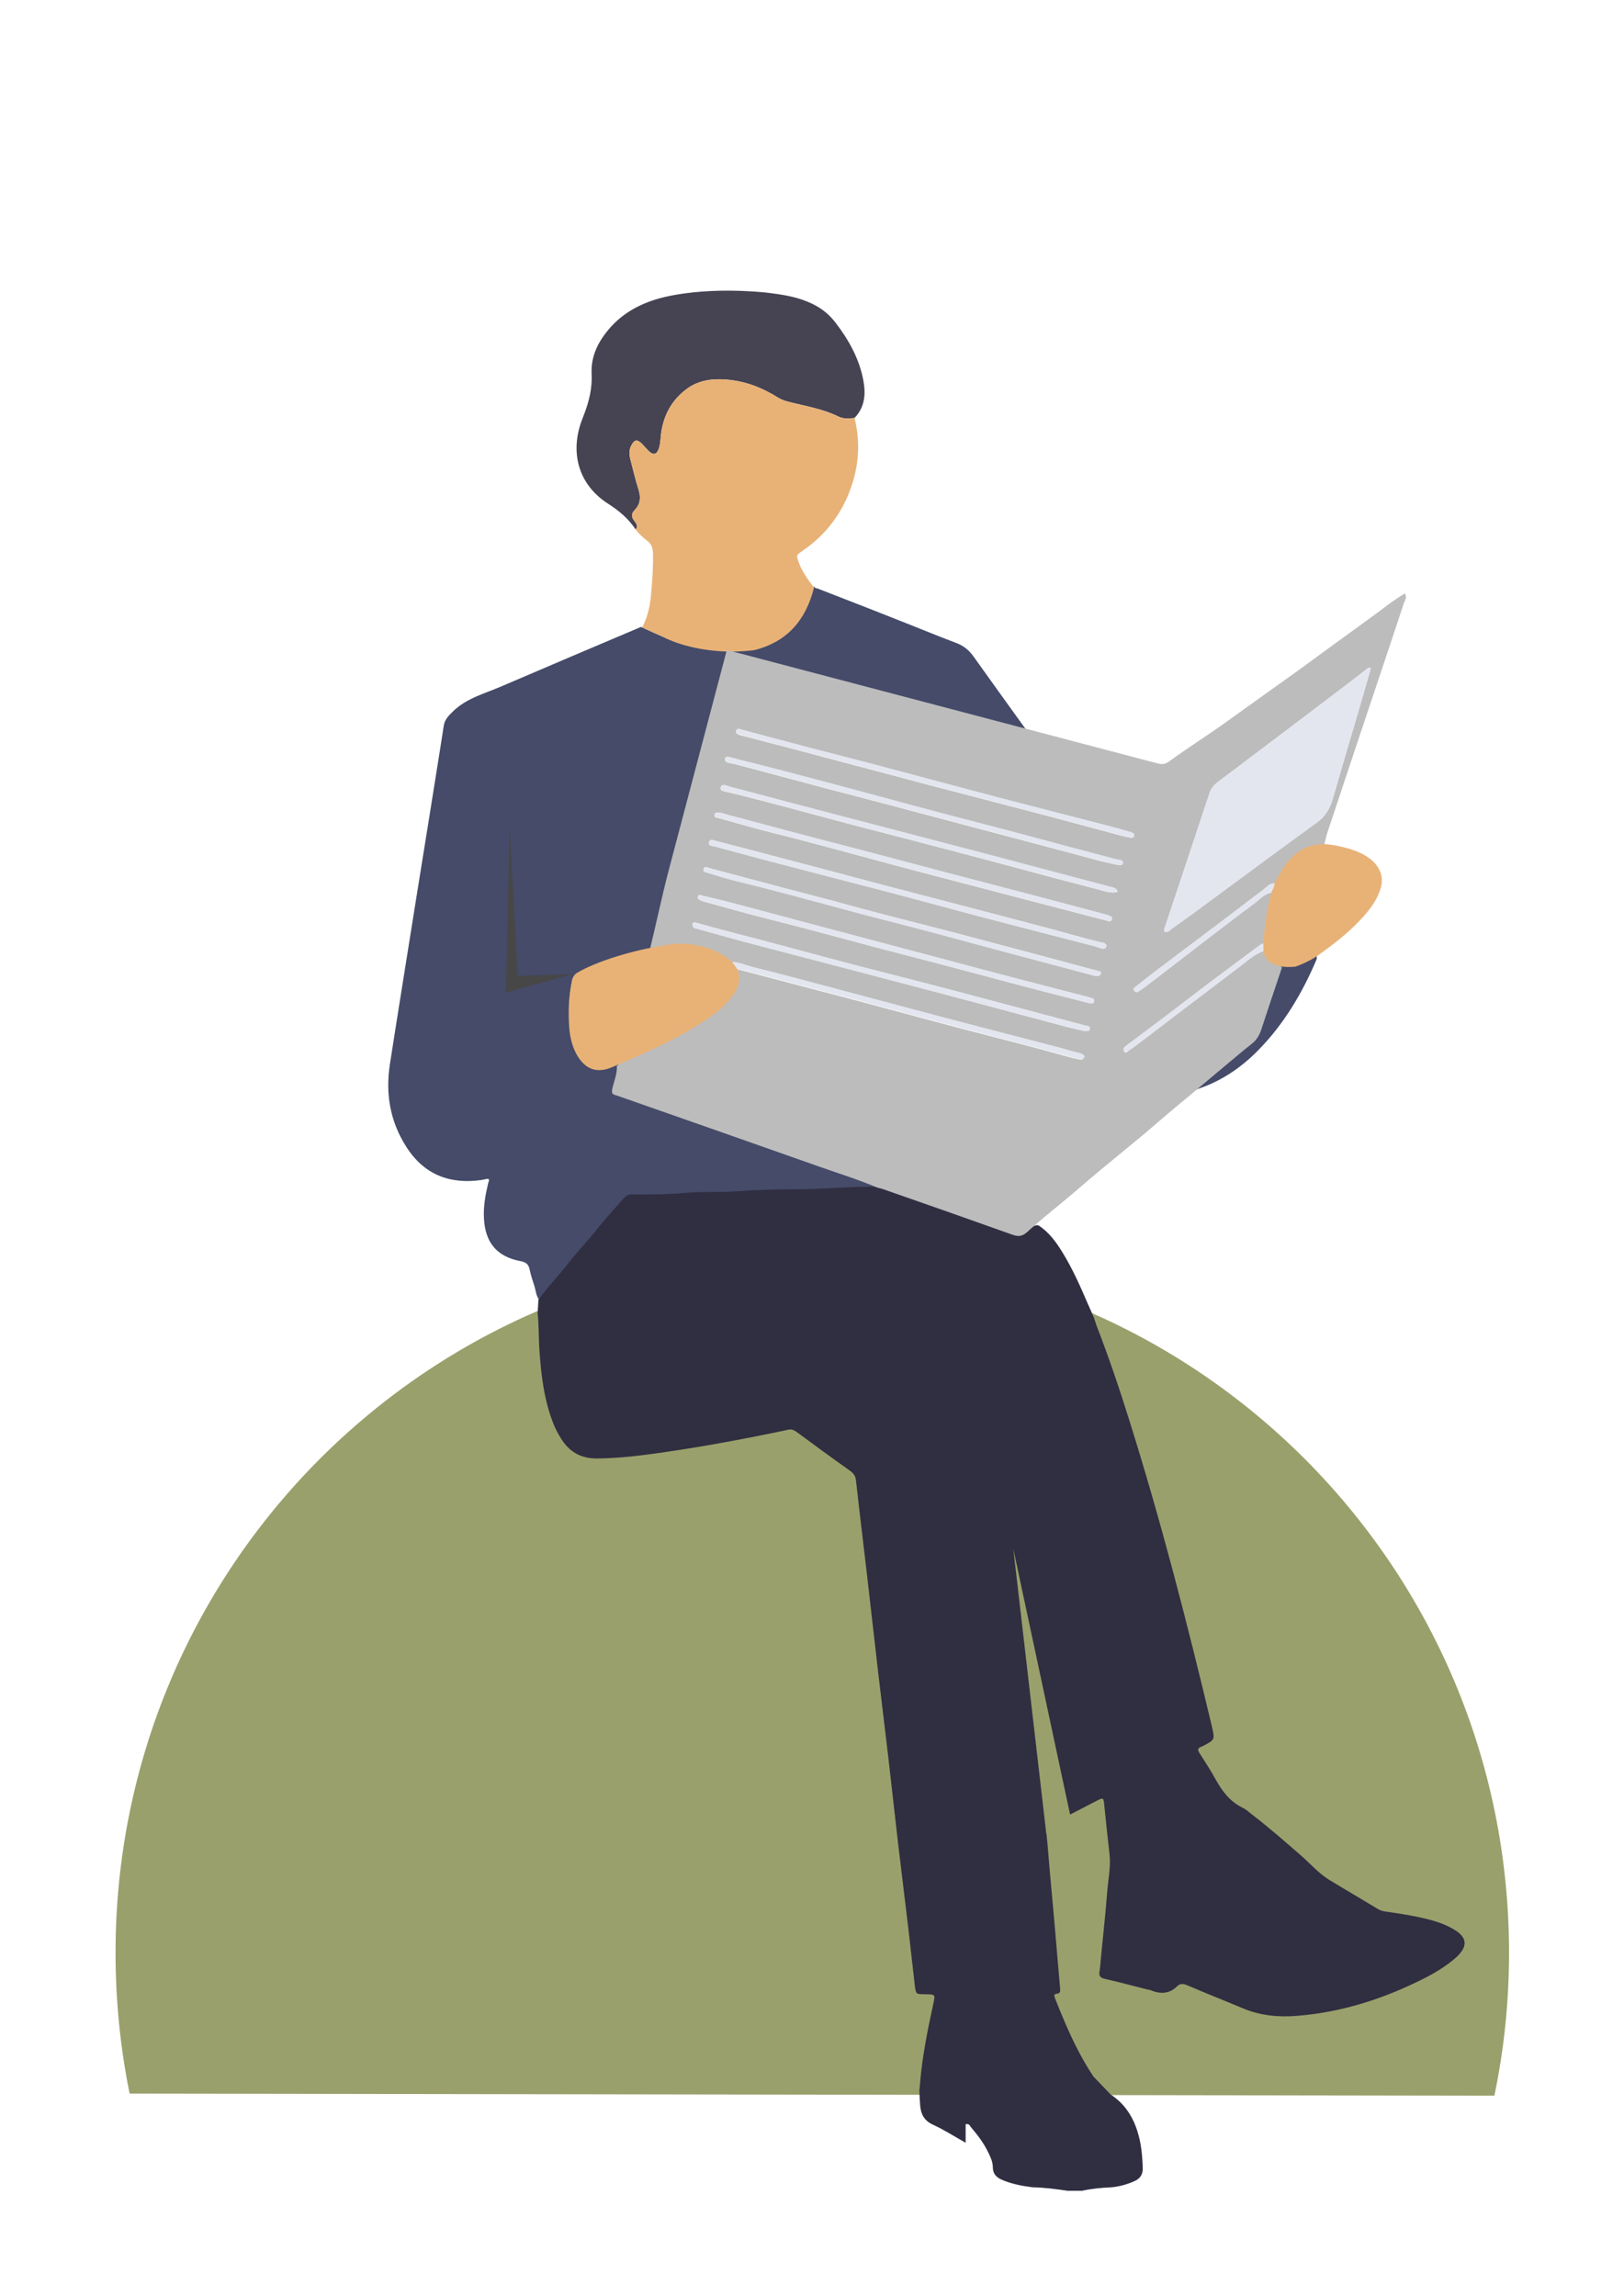 <?xml version="1.0" encoding="UTF-8"?> <!-- Generator: Adobe Illustrator 24.0.3, SVG Export Plug-In . SVG Version: 6.00 Build 0) --> <svg xmlns="http://www.w3.org/2000/svg" xmlns:xlink="http://www.w3.org/1999/xlink" version="1.1" id="Calque_1" x="0px" y="0px" width="841.9px" height="1190.6px" viewBox="0 0 841.9 1190.6" style="enable-background:new 0 0 841.9 1190.6;" xml:space="preserve"> <style type="text/css"> .st0{fill:#9AA06B;} .st1{fill:#454B69;stroke:#454B69;stroke-miterlimit:10;} .st2{fill:#302E41;} .st3{fill:#464353;} .st4{fill:#E8B277;} .st5{fill:#BCBCBC;} .st6{fill:#E3E6EF;} .st7{fill:#474747;} </style> <g> <path class="st0" d="M774.7,1086.6c5-23.9,7.6-48.7,7.6-74.1c0-199.9-161.7-362-361.2-362s-361.2,162.1-361.2,362 c0,25,2.5,49.4,7.3,73L774.7,1086.6z"></path> <g> <g> <path class="st1" d="M456.3,615.3c-13.3-0.4-26.6,1.1-40,1.2c-11.3,0-22.6,0.3-33.8,1.1c-8.8,0.6-17.6,0-26.3,0.8 c-9.2,0.9-18.5,0.8-27.7,0.8c-2,0-3.3,1-4.4,2.3c-4.6,5.3-9.5,10.5-13.8,16c-4.6,5.8-9.7,11-14.2,16.8 c-5.2,6.7-11.1,12.7-16,19.6c-1.7-2-1.8-4.7-2.5-7c-0.9-2.8-1.9-5.7-2.5-8.6c-0.6-3-2-4.3-5.1-4.9c-11.9-2.2-17.9-9.2-18.6-21.4 c-0.4-6.2,0.7-12.2,2.1-18.2c0.2-0.9,0.8-1.7,0.3-2.8c-1.4-0.6-2.7,0.1-4.1,0.3c-16.5,2.4-29.8-2.8-38.8-17.2 c-8.2-12.9-10.6-27.1-8.3-42.1c4.5-29,9.2-58,13.8-87c4.3-26.7,8.6-53.4,12.8-80c0.4-2.8,0.9-5.6,1.3-8.4 c0.4-3.1,2.3-5.1,4.6-7.3c6.9-6.8,16-9.1,24.4-12.7c24.2-10.4,48.5-20.7,72.8-31c3.7,1.7,7.4,3.4,11.1,5 c11,4.7,25.3,6.9,37.1,7.8c-1.1,5.5-6.6,10.9-7.6,16.4c-0.3,0.7-0.6,1.4-0.8,2.1c-8.2,31.9-16.4,63.7-24.6,95.6 c-3.2,12.4-6.8,27.3-9.9,39.7c-1,0.3-2.1,0.7-3.1,1c-12.1,2.9-22.4,5.8-33.6,11.3c-2.2,1.1-4.2,1-4.7,3.4 c-1.7,8.1-2,16.2-1.4,24.3c0.4,4.9,1.5,9.9,4.1,14.3c4.1,7.2,10,9.4,17.7,6.3c1.5-0.6,2.9-1.1,4.6-0.8c0.2,4.2-1.5,8-2.4,12 c-0.4,1.7-0.3,2.7,1.6,3.2c0.9,0.2,1.8,0.6,2.7,0.9c34.1,12,68.2,23.9,102.2,35.9C435.7,607.8,446.2,611.1,456.3,615.3z"></path> <path class="st1" d="M534.9,383.1c-0.8,1.7-2.2,1-3.3,0.8c-22.1-4-44.1-8.1-66.2-12.3c-2.1-0.4-4.2-1.2-6.3-1.8 c-0.7-1-1.9-1.1-2.8-1.5c-12.9-5.2-25.9-10.3-38.8-15.5c-11.5-4.6-26.6-9.8-38.1-14.4c2.1-1.8,8.6-0.7,11-1.3 c17.2-4.3,26.8-15.7,31-32.4c0.2,0,0.5,0,0.7,0.2c0.3,0.5,0.8,0.7,1.3,0.6c13.3,5.2,26.6,10.3,39.9,15.6 c10.8,4.2,21.5,8.7,32.4,12.8c3.7,1.4,6.4,3.7,8.6,6.8c9.1,12.8,18.3,25.5,27.5,38.3C532.8,380.4,533.8,381.8,534.9,383.1z"></path> <path class="st1" d="M663.6,498.8c2.3,0,4.7,0,7,0c1.4,0,2.9,0,4-0.9c2.2-1.8,4.8-1.9,7.5-1.9c0,0.5,0.1,1-0.1,1.4 c-7.3,17.2-16.7,33.1-29.8,46.5c-9.6,9.9-20.8,17.2-34.1,21.1c-1-0.3-1.4-0.6-0.3-1.4c5.4-4.5,10.8-9.1,16.2-13.6 c4.6-3.8,9.1-7.8,13.8-11.4c2.6-2,4.1-4.5,5.1-7.6C656.4,520.2,660,509.5,663.6,498.8z"></path> </g> <path class="st2" d="M566.8,1076.6c-6.5-9.8-11.5-20.2-16-31c-1.4-3.2-2.6-6.4-3.9-9.6c-0.5-1.2-0.6-2.2,1.1-2.3 c1.5-0.1,1.7-1.1,1.6-2.3c-1-11.3-1.9-22.5-2.9-33.8c-0.8-9.2-1.7-18.5-2.5-27.7c-0.6-6.4-1-12.8-1.7-19.2 c-0.2-2.3,0.2-3.8,2.5-4.9c8-4,15.9-8.2,23.9-12.3c2.9-1.5,3.2-1.3,3.5,1.8c0.9,8.8,1.8,17.5,2.8,26.2c0.7,6.5-0.7,12.9-1.2,19.3 c-0.9,11.6-2.2,23.2-3.3,34.7c-0.2,2.2-0.3,4.4-0.7,6.6c-0.4,2.3,0.4,3.4,2.7,3.9c7.5,1.7,14.9,3.7,22.4,5.6 c0.5,0.1,1,0.1,1.4,0.3c5,2.1,9.7,2,13.8-2.1c1.5-1.5,3.2-1.3,5.1-0.5c9.5,4.1,19.2,7.9,28.7,11.9c9,3.8,18.4,4.8,28.2,4 c23.9-1.9,46.1-9.2,67.3-20.1c4.8-2.5,9.3-5.3,13.5-8.7c1-0.8,1.9-1.6,2.8-2.5c4.9-5,4.5-9.3-1.5-13.1c-5.7-3.6-12.1-5.3-18.5-6.7 c-5.8-1.3-11.8-2.1-17.7-3c-1.6-0.2-3-0.7-4.4-1.6c-8.2-5-16.5-9.8-24.7-14.8c-5.5-3.4-9.8-8.4-14.6-12.6 c-8.4-7.3-16.8-14.7-25.7-21.5c-1.5-1.2-2.9-2.5-4.6-3.3c-6.6-3.2-10.6-8.6-14-14.7c-2.6-4.7-5.5-9.2-8.4-13.7 c-1-1.6-0.9-2.6,0.9-3.2c0.4-0.2,0.8-0.4,1.3-0.6c5.8-3.1,5.8-3.1,4.3-9.8C615.6,842,602,789.1,585.6,736.9 c-5.2-16.7-10.8-33.2-17.1-49.5c-0.5-1.3-0.9-2.7-1.3-4c-1.1-2.6-2.3-5.2-3.4-7.7c-3.9-9.1-7.9-18.1-13.1-26.5 c-3.3-5.4-7-10.4-12.4-13.9c-2.6-0.4-4,1.7-5.5,3.1c-2.3,2.2-4.4,2.5-7.5,1.4c-22.4-8-44.9-15.9-67.3-23.7 c-0.9-0.3-1.8-0.5-2.7-0.7c-13.3-0.4-26.6,1.1-40,1.2c-11.3,0-22.6,0.3-33.8,1.1c-8.8,0.6-17.6,0-26.3,0.8 c-9.2,0.9-18.5,0.8-27.7,0.8c-2,0-3.3,1-4.4,2.3c-4.6,5.3-9.5,10.5-13.8,16c-4.6,5.8-9.7,11-14.2,16.8c-5.2,6.7-11.1,12.7-16,19.6 c-0.1,2.2-0.2,4.5-0.4,6.7c0.7,6.3,0.5,12.6,0.9,18.8c0.9,13.3,2.4,26.6,7.5,39.2c1,2.5,2.3,4.8,3.7,7.1 c4.3,7,10.4,10.5,18.8,10.4c11.8-0.1,23.5-1.6,35.1-3.3c21.4-3.1,42.7-7.1,63.9-11.6c1.7-0.4,2.9,0.1,4.3,1.1 c9.2,6.8,18.5,13.6,27.8,20.2c2,1.4,2.9,3,3.1,5.4c1.7,15.4,3.6,30.9,5.4,46.3c2,17.5,4,34.9,6,52.4c1.7,14.8,3.6,29.6,5.3,44.4 c1.7,14.7,3.3,29.3,5,44c1.8,15,3.6,29.9,5.4,44.9c1.1,9.4,2.1,18.7,3.2,28.1c0.1,0.6,0.1,1.3,0.2,1.9c0.6,3.9,0.6,3.9,4.8,4 c0.2,0,0.3,0,0.5,0c5.4,0.1,5.3,0,4.2,5.1c-3,13.8-5.8,27.7-6.9,41.8l-0.3,3c0.1,2.6,0.2,5,0.4,7.5c0.3,4.7,2.1,8.2,6.8,10.3 c5.7,2.6,10.9,6,16.8,9.3c0-3.5,0-6.6,0-9.6c1.8-0.5,2.2,0.8,2.8,1.6c3.5,4.1,6.7,8.3,9,13.2c1.2,2.4,2.3,4.9,2.3,7.6 c0,3.3,1.9,5.2,4.7,6.4c5.1,2.2,10.5,3.2,16,3.9c6,0.1,12,0.9,18,1.8c2.5,0,5,0,7.5,0c5-1.1,10.1-1.6,15.2-1.8 c4.2-0.4,8.3-1.5,12.2-3.3c2.8-1.3,4.2-3.4,4.1-6.7c-0.2-6.6-0.8-13.2-2.9-19.5c-2.5-7.7-6.8-14.1-13.7-18.6L566.8,1076.6z"></path> <path class="st3" d="M397.3,151.7c7.3,0.9,14.6,1.9,21.5,4.8c5.7,2.3,10.4,5.7,14.2,10.6c7,9.1,12.5,18.9,14.6,30.3 c1.3,7.1,0.7,13.8-4.6,19.3c-2.8,0.3-5.6,0.6-8.3-0.7c-8.1-4-17-5.4-25.6-7.6c-2-0.5-3.9-1.1-5.7-2.2c-8.2-5.2-17-8.6-26.8-9.4 c-7.2-0.6-14.1,0.3-20.1,4.5c-8.7,6.2-13.1,15-14,25.5c-0.2,2.2-0.3,4.4-1.2,6.4c-1.1,2.5-2.7,2.8-4.7,0.9 c-1.4-1.3-2.6-2.8-3.9-4.1c-2.4-2.3-3.8-2.1-5.4,0.9c-1.3,2.4-1.1,4.9-0.5,7.3c1.4,5.3,2.6,10.6,4.3,15.9c1.2,4,0.8,7.4-2.1,10.4 c-1.8,1.8-1.7,3.4-0.3,5.4c0.9,1.3,2.5,2.7,0.8,4.6c-3.7-5.6-8.6-9.7-14.2-13.3c-14-8.9-19.4-23.8-14.8-39.9 c0.6-2.1,1.4-4.2,2.2-6.2c2.7-6.9,4.4-14,4-21.5c-0.4-9.3,3.7-17,9.7-23.8c6.7-7.5,15.1-12.1,24.7-14.9 C341,155,361.3,148.2,397.3,151.7z"></path> <path class="st4" d="M391,337.1c17.2-4.3,26.8-15.7,31-32.4c-3-4-6-8-7.8-12.8c-1.5-4-1.5-4,2-6.4c10.3-7.1,18.1-16.4,23.1-27.9 c5.7-13.2,7.2-26.9,3.7-40.9c-2.8,0.3-5.6,0.6-8.3-0.7c-8.1-4-17-5.4-25.6-7.6c-2-0.5-3.9-1.1-5.7-2.2c-8.2-5.2-17-8.6-26.8-9.4 c-7.2-0.6-14.1,0.3-20.1,4.5c-8.7,6.2-13.1,15-14,25.5c-0.2,2.2-0.3,4.4-1.2,6.4c-1.1,2.5-2.7,2.8-4.7,0.9 c-1.4-1.3-2.6-2.8-3.9-4.1c-2.4-2.3-3.8-2.1-5.4,0.9c-1.3,2.4-1.1,4.9-0.5,7.3c1.4,5.3,2.6,10.6,4.3,15.9c1.2,4,0.8,7.4-2.1,10.4 c-1.8,1.8-1.7,3.4-0.3,5.4c0.9,1.3,2.5,2.7,0.8,4.6c1.7,2.4,4,4.3,6.3,6.1c2.1,1.7,2.6,3.6,2.7,6.1c0.2,6.9-0.3,13.8-0.9,20.6 c-0.5,6.2-1.7,12.4-4.7,18c3.7,1.7,7.4,3.4,11.1,5C344,330.5,362.8,340.6,391,337.1z"></path> <g> <path class="st5" d="M664.9,451.2c-1.4,2.2-2.6,4.6-3.9,6.9c-1.3-0.1-2.4,0.1-3.5,1c-3,2.7-6.4,5-9.6,7.5 c-15.7,12.1-31.7,23.9-47.5,35.9c-4,3-7.9,6.2-11.8,9.2c-0.7,0.5-1.3,1-0.7,1.9s1.5,1.1,2.4,0.4c1-0.7,2.1-1.4,3.1-2.1 c10.2-7.8,20.3-15.6,30.4-23.4c8.8-6.7,17.6-13.5,26.5-20.1c2.8-2.1,5.2-5,9-5.6c-2.3,8.7-3.6,17.5-4.3,26.5 c-0.8,0.1-1.5,0.4-2.1,0.9c-8.7,6.5-17.3,12.9-26,19.4c-8,6-15.9,12.2-23.9,18.2c-6.2,4.7-12.5,9.4-18.8,14.1 c-1,0.8-2.3,1.8-1.5,3.1c1.1,1.8,2.1-0.2,3-0.7c0.8-0.4,1.6-1,2.3-1.6c8.4-6.2,16.7-12.7,25-19c10-7.6,20-15.1,29.9-22.7 c3.8-2.9,7.4-6.2,12.1-7.9c1.5,4.1,4.3,6.6,8.5,7.7c0.4,0.1,0.7,0.5,1.1,0.8c-3.6,10.7-7.2,21.4-10.7,32.1 c-1,3.1-2.5,5.6-5.1,7.6c-4.7,3.7-9.2,7.6-13.8,11.4c-5.4,4.5-10.8,9.1-16.2,13.6l-8.2,6.8c-6.9,5.7-13.5,11.6-20.4,17.3 c-6.6,5.5-13.3,10.9-19.9,16.4c-4.7,3.9-9.3,7.9-14,11.9c-5,4.2-10.1,8.4-15.2,12.6l-8.7,7.5c-2.3,2.2-4.4,2.5-7.5,1.4 c-22.4-8-44.9-15.9-67.3-23.7c-0.9-0.3-1.8-0.5-2.7-0.7c-10.1-4.3-20.6-7.5-31-11.2c-34-12-68.1-24-102.2-35.9 c-0.9-0.3-1.8-0.7-2.7-0.9c-1.9-0.5-1.9-1.5-1.6-3.2c0.9-4,2.6-7.8,2.4-12h-0.1c0.5-0.2,0.9-0.4,0.9-1c1.3-1.5,3.2-1.9,4.9-2.7 c12.3-5.2,24.3-11,35.6-18.2c6.1-3.9,12-8.1,16.5-13.8c3.4-4.3,5.2-8.9,3.2-14.4c1.1,0,2.1,0.2,3.2,0.5 c20.4,5.4,40.9,10.7,61.3,16.1c19.2,5.1,38.4,10.4,57.6,15.4c16.7,4.3,33.4,8.5,49.9,13.2c2.4,0.7,4.9,1.2,7.3,1.7 c0.9,0.2,1.5-0.4,1.8-1.2c0.2-0.7-0.3-1.2-0.9-1.4c-0.6-0.2-1.1-0.6-1.7-0.7c-3.5-0.7-7-1.9-10.4-2.8c-20-5.3-40-10.4-59.9-15.6 c-20.3-5.3-40.5-10.8-60.8-16.2c-12.2-3.3-24.5-6.7-36.8-9.6c-4.4-1-8.6-3.1-13.2-3c-8.6-7.4-18.6-8.5-29.7-8.2 c-4,0.1-7.8,2-11.7,2c3.1-12.5,6.2-27.3,9.4-39.7l30.6-116l223.6,58.9c2.3,0.6,4,0.1,5.7-1.1c10.1-7.4,20.1-13.6,30.2-20.9 c11.9-8.6,23.9-17.1,35.9-25.7c12.9-9.4,25.8-18.9,38.7-28.2c5.7-4.1,11.1-8.6,17.4-12.3c1.3,2.1-0.1,3.8-0.6,5.3 c-7.9,24-16,47.9-24,71.9c-5.3,15.9-10.6,31.9-15.9,47.8c-0.2,0.6-1.7,7.4-2,7.9C667.4,449.5,664.9,451.2,664.9,451.2z M710.7,346.4c-1.2-0.5-1.7,0.1-2.3,0.6c-4.4,3.5-8.9,6.9-13.4,10.3c-21.2,16.2-42.5,32.1-63.7,48.2c-2,1.5-3.4,3.2-4.2,5.5 c-7.7,23.2-15.4,46.5-23.2,69.7c-0.3,0.9-0.8,1.8,0.2,2.6c1.6,0.1,2.5-1.1,3.6-1.9c7.2-5.1,14.2-10.2,21.3-15.5 c17.8-13.1,35.5-26.3,53.4-39.2c4.5-3.2,7-7.2,8.5-12.4c4.8-16.9,9.9-33.7,14.8-50.5C707.4,358,709,352.2,710.7,346.4z M562.2,534.6c1.3-0.2,2.8,0.3,2.9-1.3c0-1-1.1-1.4-2.1-1.6c-0.3,0-0.6,0-0.9-0.1c-23.4-6.2-46.9-12.5-70.3-18.7 c-21.2-5.6-42.4-10.8-63.6-16.5c-15.5-4.2-31.1-8.4-46.7-12.4c-6.8-1.8-13.6-3.6-20.4-5.5c-0.8-0.2-1.6-0.6-2,0.4s0.1,1.9,1,2.3 c0.5,0.3,1.2,0.3,1.8,0.5c7.9,2.1,15.7,4.4,23.5,6.5c20.1,5.3,40.3,10.5,60.4,15.8c20,5.2,39.9,10.5,59.9,15.8 c15.7,4.2,31.4,8.4,47.2,12.6C556.1,533.2,559.3,533.9,562.2,534.6z M373.3,421.3c-1.2,0.1-2.7-0.3-2.9,1.2 c-0.2,1.6,1.3,1.4,2.3,1.7c7.7,2.1,15.3,4.4,23.1,6.4c22.8,5.7,45.4,11.9,68,18c24.8,6.6,49.6,13,74.4,19.5 c11.7,3,23.3,6.1,35,9.1c1.2,0.3,2.6,1.2,3.2-0.5c0.5-1.7-1.3-1.7-2.3-2.3c-0.1-0.1-0.3,0-0.5-0.1c-21.5-5.7-42.9-11.4-64.4-17 c-16.4-4.2-32.7-8.6-49-12.9c-24-6.4-48.1-12.5-72.1-19C383.1,423.9,378,422.8,373.3,421.3z M573.7,490.4 c-0.5-1.7-2.2-1.6-3.4-1.9c-8.2-2-16.3-4.4-24.5-6.6c-24.8-6.6-49.6-13-74.4-19.5c-21.5-5.6-42.9-11.4-64.4-17 c-12-3.2-23.9-6.3-35.9-9.4c-1.3-0.4-3.1-1.2-3.5,0.7c-0.5,2,1.8,1.9,3,2.2c14.6,4,29.3,7.9,44,11.7c17.5,4.6,35.1,9,52.7,13.7 c13.3,3.5,26.6,7.2,39.9,10.7c19.8,5.2,39.7,10.3,59.5,15.4c1.7,0.4,3.3,1.2,4.9,1.5C572.5,492.1,573.3,491.5,573.7,490.4z M570.8,504.7c-0.1-1.3-1.2-1.1-2-1.4c-24.6-6.6-49.2-13.2-73.9-19.7c-17.5-4.6-35.2-8.9-52.7-13.7c-15.5-4.3-31.1-8.2-46.7-12.4 c-9.4-2.5-18.7-5-28.1-7.5c-1-0.3-2.3-1-2.7,0.6c-0.4,1.6,1.1,1.6,2.1,1.9c4.9,1.5,9.9,3.1,14.9,4.3 c27.4,6.6,54.4,14.5,81.7,21.4c19,4.8,37.8,10,56.7,15.1c15.4,4.1,30.8,8.2,46.2,12.3c1.1,0.3,2.1,0.7,3.2,0.3 C570.2,505.8,570.6,505.3,570.8,504.7z M579.9,448.6c0.8-0.1,1.8,0.1,2.1-0.8c0.4-1.2-0.6-1.6-1.5-1.9c-0.6-0.2-1.2-0.2-1.9-0.3 c-7.6-2-15.1-4-22.7-6c-11.2-3-22.4-6-33.6-9c-11.5-3-23-6-34.5-9c-11-2.9-22.1-5.9-33.1-8.9c-16-4.3-32-8.6-48.1-12.8 c-9.5-2.5-19.1-4.9-28.6-7.3c-0.8-0.2-1.6-0.6-2,0.4s0.1,2,1,2.3c1.5,0.5,3,0.6,4.5,1c15.9,4.2,31.7,8.5,47.6,12.7 c14.8,3.9,29.7,7.7,44.5,11.7c20.9,5.5,41.7,11.1,62.6,16.6c11.5,3,23,6.1,34.5,9.2C573.9,447.3,576.9,447.9,579.9,448.6z M588,433.2c0-1.1-0.7-1.4-1.5-1.6c-3.2-0.9-6.3-1.9-9.5-2.7c-20-5.2-40-10.3-60-15.5c-20.4-5.4-40.8-10.9-61.2-16.3 c-11.2-3-22.4-5.8-33.6-8.7c-12.6-3.3-25.1-6.6-37.7-10c-1-0.3-2.3-1.1-2.8,0.4c-0.6,1.7,1.1,2,2.2,2.5c0.5,0.2,1.2,0.2,1.8,0.4 c7.6,2,15.1,3.9,22.7,5.9c24.6,6.5,49.3,13.1,73.9,19.6c17.2,4.5,34.5,9,51.8,13.5c15.7,4.1,31.4,8.4,47.2,12.6 c1.7,0.4,3.3,0.8,5,1.1C587.2,434.5,587.9,434,588,433.2z M565.4,520.3c0.3,0,1.4,0.2,1.7-1c0.4-1.2-0.6-1.6-1.5-1.9 c-1-0.3-2.1-0.6-3.2-0.9c-11.5-3-23-5.9-34.5-8.9c-15.4-4-30.9-8.2-46.3-12.3c-20.1-5.3-40.2-10.7-60.3-16 c-14.4-3.8-28.7-7.7-43.1-11.5c-4.7-1.2-9.4-2.3-14.1-3.4c-0.8-0.2-1.9-1-2.3,0.5c-0.3,0.9,0.4,1.4,1.1,1.8 c0.6,0.3,1.1,0.5,1.7,0.7c11.6,3.1,23.2,6.5,34.9,9.4c22.6,5.6,45,12,67.6,17.8c26.4,6.7,52.6,14,79,20.8 C552.4,517,558.6,518.5,565.4,520.3z M579.4,462.3c-0.6-1.7-1.7-1.9-2.8-2.2c-9.1-2.4-18.1-4.8-27.2-7.2 c-20-5.3-39.9-10.6-59.9-15.8c-17.1-4.5-34.2-8.9-51.3-13.4c-20-5.2-39.9-10.5-59.9-15.8c-1.7-0.5-4.2-1.9-4.7,0.5 c-0.5,1.9,2.5,2,4,2.4c23.4,5.6,46.6,12.3,69.9,18.3c17.3,4.5,34.5,8.9,51.8,13.5c15.7,4.1,31.4,8.4,47.2,12.6 c9.1,2.4,18.2,4.7,27.2,7.2C575.5,462.7,577.3,463.1,579.4,462.3z"></path> <g> <path class="st6" d="M710.7,346.4c-1.7,5.8-3.3,11.6-5,17.4c-5,16.8-10,33.6-14.8,50.5c-1.5,5.2-4,9.1-8.5,12.4 c-17.9,12.9-35.6,26.1-53.4,39.2c-7.1,5.2-14.2,10.4-21.3,15.5c-1.1,0.8-2,2-3.6,1.9c-0.9-0.9-0.5-1.7-0.2-2.6 c7.7-23.2,15.5-46.4,23.2-69.7c0.8-2.3,2.3-4,4.2-5.5c21.3-16,42.6-32,63.7-48.2c4.5-3.4,9-6.8,13.4-10.3 C709,346.5,709.5,345.8,710.7,346.4z"></path> <path class="st6" d="M562.2,534.6c-2.9-0.7-6.2-1.4-9.3-2.2c-15.7-4.2-31.4-8.4-47.2-12.6c-20-5.3-39.9-10.6-59.9-15.8 c-20.1-5.3-40.3-10.5-60.4-15.8c-7.9-2.1-15.7-4.3-23.5-6.5c-0.6-0.2-1.3-0.2-1.8-0.5c-0.9-0.5-1.5-1.3-1-2.3 c0.4-1,1.2-0.6,2-0.4c6.8,1.9,13.6,3.7,20.4,5.5c15.6,4,31.2,8.2,46.7,12.4c21.1,5.7,42.4,11,63.6,16.5 c23.5,6.2,46.9,12.4,70.3,18.7c0.3,0.1,0.6,0.1,0.9,0.1c1,0.1,2.1,0.5,2.1,1.6C565,535,563.5,534.4,562.2,534.6z"></path> <path class="st6" d="M373.3,421.3c4.7,1.6,9.8,2.6,14.8,4c24,6.5,48.1,12.7,72.1,19c16.3,4.3,32.6,8.7,49,12.9 c21.5,5.6,42.9,11.3,64.4,17c0.2,0,0.3,0,0.5,0.1c1,0.6,2.8,0.6,2.3,2.3c-0.5,1.7-2,0.9-3.2,0.5c-11.7-3.1-23.3-6.1-35-9.1 c-24.8-6.5-49.6-12.9-74.4-19.5c-22.7-6.1-45.3-12.2-68-18c-7.7-1.9-15.4-4.2-23.1-6.4c-1-0.3-2.5-0.1-2.3-1.7 C370.6,421,372,421.4,373.3,421.3z"></path> <path class="st6" d="M573.7,490.4c-0.4,1.1-1.2,1.7-2.2,1.5c-1.7-0.4-3.3-1.1-4.9-1.5c-19.8-5.1-39.7-10.2-59.5-15.4 c-13.3-3.5-26.6-7.2-39.9-10.7c-17.5-4.6-35.1-9.1-52.7-13.7c-14.7-3.8-29.4-7.7-44-11.7c-1.1-0.3-3.4-0.2-3-2.2 c0.4-1.9,2.2-1,3.5-0.7c12,3.1,23.9,6.3,35.9,9.4c21.5,5.7,42.9,11.4,64.4,17c24.8,6.5,49.6,12.9,74.4,19.5 c8.2,2.2,16.2,4.6,24.5,6.6C571.5,488.8,573.2,488.7,573.7,490.4z"></path> <path class="st6" d="M570.8,504.7c-0.3,0.6-0.7,1.1-1.3,1.3c-1.1,0.4-2.1,0-3.2-0.3c-15.4-4.1-30.8-8.2-46.2-12.3 c-18.9-5-37.7-10.3-56.7-15.1c-27.3-6.9-54.3-14.8-81.7-21.4c-5-1.2-9.9-2.8-14.9-4.3c-1-0.3-2.5-0.4-2.1-1.9s1.6-0.9,2.7-0.6 c9.4,2.5,18.7,5,28.1,7.5c15.6,4.1,31.2,8.1,46.7,12.4c17.5,4.8,35.1,9,52.7,13.7c24.7,6.5,49.2,13.1,73.9,19.7 C569.7,503.5,570.8,503.4,570.8,504.7z"></path> <path class="st6" d="M579.9,448.6c-3-0.7-6-1.4-9-2.2c-11.5-3-23-6.1-34.5-9.2c-20.9-5.5-41.7-11.1-62.6-16.6 c-14.8-3.9-29.7-7.7-44.5-11.7c-15.9-4.2-31.7-8.5-47.6-12.7c-1.5-0.4-3.1-0.5-4.5-1c-0.9-0.3-1.5-1.3-1-2.3 c0.4-1,1.2-0.5,2-0.4c9.5,2.5,19.1,4.8,28.6,7.3c16,4.2,32.1,8.5,48.1,12.8c11,3,22.1,6,33.1,8.9c11.5,3,23,6,34.5,9 c11.2,3,22.4,6,33.6,9c7.5,2,15.1,4,22.7,6c0.6,0.2,1.3,0.1,1.9,0.3c0.9,0.3,1.9,0.7,1.5,1.9 C581.7,448.8,580.8,448.5,579.9,448.6z"></path> <path class="st6" d="M588,433.2c-0.1,0.8-0.8,1.2-1.6,1.1c-1.7-0.3-3.4-0.6-5-1.1c-15.7-4.2-31.4-8.4-47.2-12.6 c-17.2-4.5-34.5-9-51.8-13.5c-24.6-6.5-49.3-13.1-73.9-19.6c-7.6-2-15.1-4-22.7-5.9c-0.6-0.2-1.3-0.1-1.8-0.4 c-1.1-0.5-2.7-0.8-2.2-2.5c0.5-1.5,1.8-0.7,2.8-0.4c12.5,3.3,25.1,6.7,37.7,10c11.2,2.9,22.4,5.8,33.6,8.7 c20.4,5.4,40.8,11,61.2,16.3c20,5.2,40,10.4,60,15.5c3.2,0.8,6.3,1.8,9.5,2.7C587.3,431.9,588,432.1,588,433.2z"></path> <path class="st6" d="M565.4,520.3c-6.8-1.8-13-3.3-19.2-4.9c-26.4-6.8-52.6-14-79-20.8c-22.6-5.8-45-12.2-67.6-17.8 c-11.7-2.9-23.3-6.2-34.9-9.4c-0.6-0.2-1.2-0.4-1.7-0.7c-0.7-0.4-1.4-0.9-1.1-1.8c0.4-1.4,1.4-0.7,2.3-0.5 c4.7,1.1,9.5,2.2,14.1,3.4c14.4,3.8,28.7,7.7,43.1,11.5c20.1,5.4,40.2,10.7,60.3,16c15.4,4.1,30.8,8.2,46.3,12.3 c11.5,3,23,5.9,34.5,8.9c1.1,0.3,2.1,0.6,3.2,0.9c1,0.3,1.9,0.6,1.5,1.9C566.8,520.5,565.7,520.3,565.4,520.3z"></path> <path class="st6" d="M579.4,462.3c-2.1,0.8-3.9,0.5-5.7,0c-9.1-2.5-18.2-4.8-27.2-7.2c-15.7-4.2-31.4-8.5-47.2-12.6 c-17.2-4.5-34.5-9-51.8-13.5c-23.3-6-46.5-12.7-69.9-18.3c-1.5-0.4-4.5-0.5-4-2.4c0.6-2.3,3-0.9,4.7-0.5 c20,5.3,39.9,10.6,59.9,15.8c17.1,4.5,34.2,8.9,51.3,13.4c20,5.2,39.9,10.5,59.9,15.8c9.1,2.4,18.2,4.8,27.2,7.2 C577.7,460.3,578.8,460.6,579.4,462.3z"></path> <path class="st6" d="M381.2,502.5c-0.9-1.3-1.8-2.5-2.7-3.8c4.7-0.1,8.8,2,13.2,3c12.3,3,24.5,6.4,36.8,9.6 c20.3,5.4,40.5,10.8,60.8,16.2c20,5.3,40,10.4,59.9,15.6c3.5,0.9,6.9,2.1,10.4,2.8c0.6,0.1,1.2,0.5,1.7,0.7 c0.6,0.3,1.1,0.8,0.9,1.4c-0.2,0.8-0.8,1.4-1.8,1.2c-2.5-0.5-4.9-1-7.3-1.7c-16.6-4.7-33.2-8.9-49.9-13.2 c-19.2-5-38.4-10.3-57.6-15.4c-20.4-5.4-40.9-10.7-61.3-16.1C383.4,502.7,382.3,502.5,381.2,502.5z"></path> <path class="st6" d="M661,458.1c-0.1,1.7-0.8,3.2-1.6,4.6c-3.8,0.6-6.2,3.5-9,5.6c-9,6.5-17.7,13.3-26.5,20.1 c-10.2,7.8-20.3,15.6-30.4,23.4c-1,0.8-2.1,1.4-3.1,2.1s-1.8,0.5-2.4-0.4c-0.6-0.9,0-1.4,0.7-1.9c4-3.1,7.8-6.2,11.8-9.2 c15.8-12,31.8-23.8,47.5-35.9c3.2-2.5,6.6-4.8,9.6-7.5C658.5,458.2,659.7,458,661,458.1z"></path> <path class="st6" d="M655.1,489.2c0,1.3,0.1,2.5,0.1,3.8c-4.7,1.7-8.3,5-12.1,7.9c-10,7.6-20,15.1-29.9,22.7 c-8.3,6.3-16.6,12.8-25,19c-0.8,0.6-1.5,1.2-2.3,1.6c-1,0.4-1.9,2.4-3,0.7c-0.8-1.2,0.5-2.3,1.5-3.1c6.2-4.7,12.5-9.4,18.8-14.1 c8-6,15.9-12.2,23.9-18.2c8.6-6.5,17.3-12.9,26-19.4C653.7,489.6,654.3,489.3,655.1,489.2z"></path> </g> </g> <path class="st4" d="M706,442.6c2.1,1.1,4.1,2.4,5.8,4c4,3.9,5.6,8.6,3.9,14.1c-1.6,5.4-4.8,9.8-8.4,14 c-6.7,7.6-14.5,13.8-22.7,19.7c-5.2,4.1-13,6.8-13,6.8c-16.9,1.6-16.6-8.5-16.6-8.5c0-1.3-0.1-2.5-0.1-3.8 c0.7-8.9,2-17.8,4.3-26.5c0.8-1.5,1.5-3,1.6-4.6c1.3-2.3,2.5-4.6,3.9-6.9c5.2-8.3,12.2-13.6,22.6-13.2 C687.2,437.7,697.3,438.4,706,442.6z"></path> <path class="st4" d="M350,489.3c11.1-0.3,21.2,2.2,29.7,9.6c0.9,1.3,1.8,2.5,2.7,3.8c2,5.5,0.2,10.1-3.2,14.4 c-4.5,5.8-10.4,9.9-16.5,13.8c-11.3,7.2-23.3,12.9-35.6,18.2l-10.2,4.4c-7.7,3.1-13.5,0.8-17.7-6.3c-2.6-4.5-3.7-9.4-4.1-14.3 c-0.6-8.1-0.3-16.3,1.4-24.3c0.5-2.5,1.6-3.8,3.8-4.8C300.2,503.6,318.4,493.5,350,489.3z"></path> </g> </g> <polygon class="st7" points="296.8,505 268.4,506 264.2,428 262.3,514.6 "></polygon> <polygon class="st0" points="555.1,942.5 525.3,803 542.4,950.7 "></polygon> </svg> 